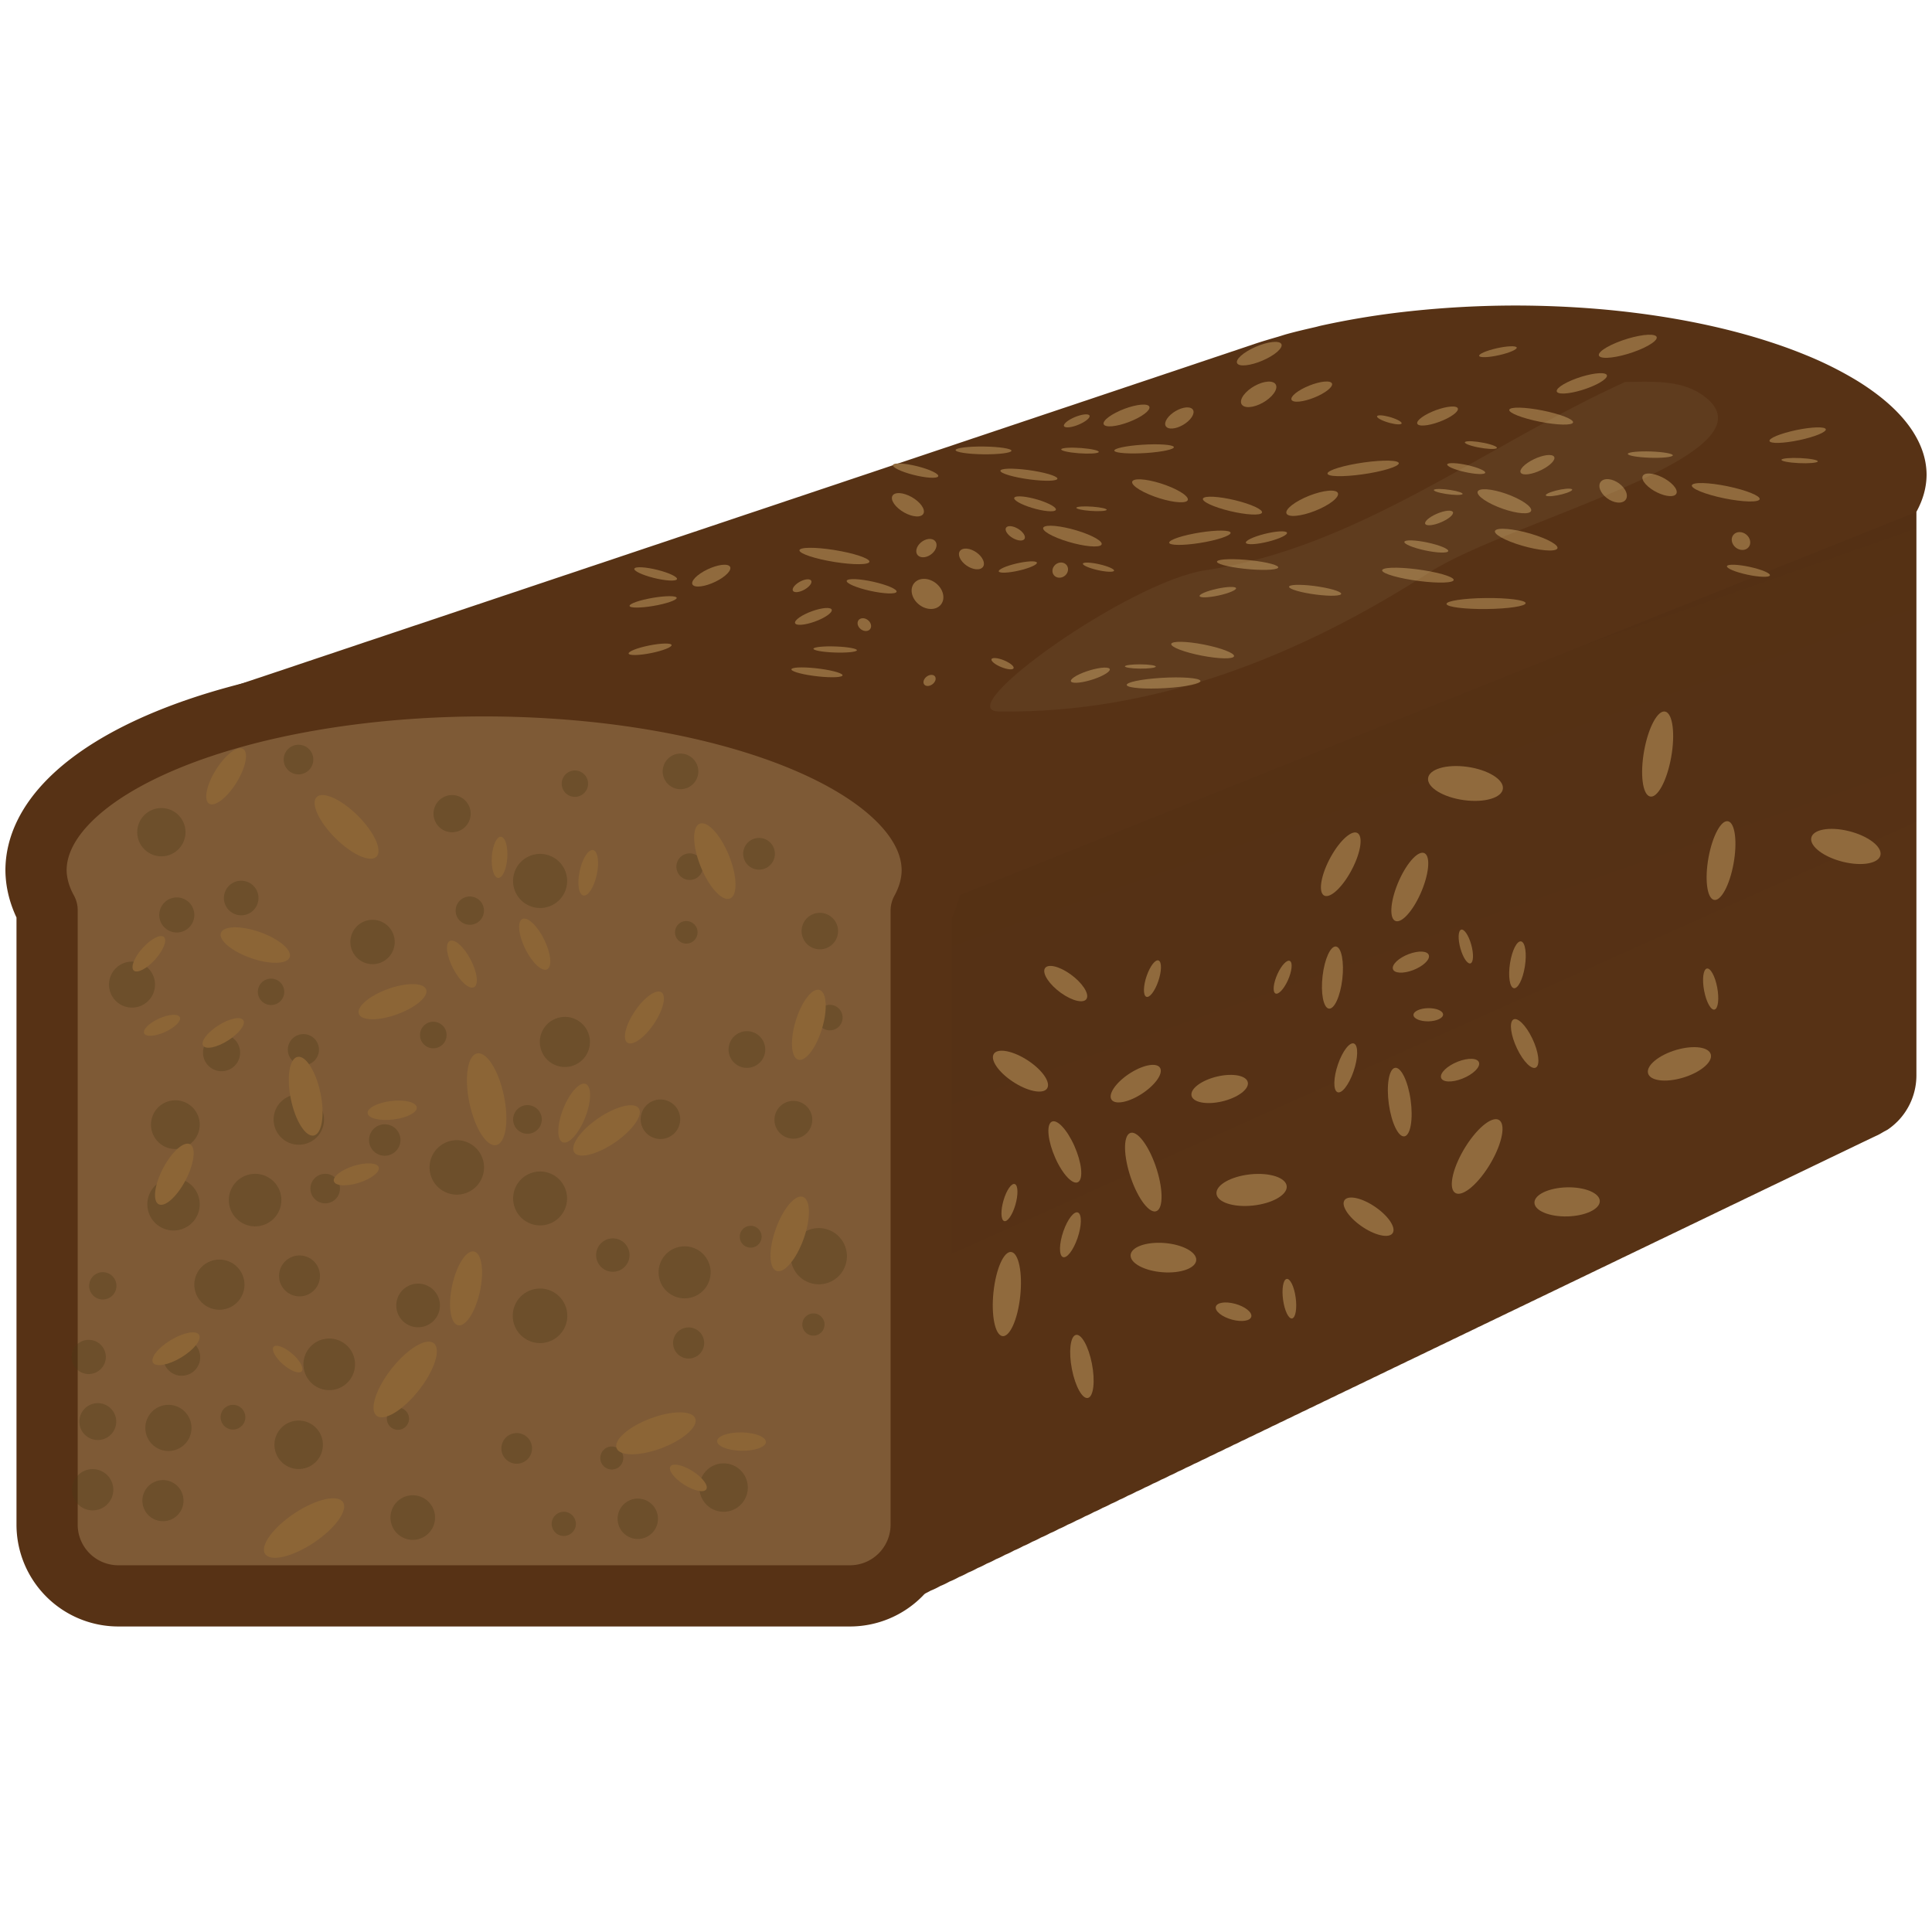 <svg xmlns="http://www.w3.org/2000/svg" xmlns:xlink="http://www.w3.org/1999/xlink" width="128" height="128"><defs><linearGradient id="a"><stop offset="0" stop-opacity=".033"/><stop offset="1" stop-opacity="0"/></linearGradient><linearGradient xlink:href="#a" id="b" x1="85.576" y1="49.176" x2="99.354" y2="88.402" gradientUnits="userSpaceOnUse"/><filter id="c" x="-.009" width="1.017" y="-.019" height="1.038" color-interpolation-filters="sRGB"><feGaussianBlur stdDeviation=".175"/></filter></defs><g transform="translate(0 -4.42)"><path d="M100.39 24.662a65.902 65.902 0 0 0-7.925.486 54.37 54.37 0 0 0-4.912.84c-.146.032-.282.073-.426.106-.629.144-1.255.29-1.856.455-.207.057-.398.124-.601.183-.524.153-1.052.305-1.55.473h-.003l-.017.008-.006.002-.016.006-.02.006-.003.002c-.003 0-.006 0-.008.002-.003 0-.007.002-.01.004l-.037.011-.041.014-.016.006-.056.02c-.005 0-.01.002-.014.003l-.008.004-.055.018-.066.023h-.002l-.021.006-.075.026-.039.013-.08.028-.037.011-.088.03-.082.027-.064.021-.08.028c-.034.01-.067.022-.1.033l-.068.023-.098.034-.084.029-.105.035-.08.025-.114.038-.115.039-.102.035-.12.04-.1.034-.137.045-.125.043-.117.039-.113.037-.18.06-.11.038-.132.045-.153.05-.166.055c-.041.014-.082.03-.123.043l-.174.057-.166.056a36.536 36.536 0 0 0-.3.102l-.205.068-.15.051-.16.053-.189.064-.199.067a36.894 36.894 0 0 0-.365.123l-.176.058-.215.073-.18.058-.24.082-.16.053-.256.086-.193.066-.2.067-.23.076-.24.08-.207.07-.242.08-.242.082-.219.075c-.077.025-.156.05-.232.076-.094.03-.187.064-.28.095l-.203.067-.297.1-.226.076c-.084.027-.168.055-.25.084-.1.033-.199.065-.297.1l-.229.075-.295.1-.261.088-.26.088-.295.097-.283.096-.303.102-.244.082c-.11.036-.22.072-.328.109-.096.032-.192.063-.287.096l-.309.103-.283.096-.316.105a37.01 37.01 0 0 0-.292.098l-.332.111-.324.11-.302.101c-.115.038-.23.075-.342.114-.11.036-.218.074-.326.111-.108.036-.216.07-.323.107-.105.035-.212.07-.316.106l-.354.119-.338.113c-.122.04-.244.082-.365.123-.11.037-.22.072-.328.11l-.344.115c-.118.04-.236.079-.353.12-.126.04-.252.081-.377.124l-.34.115-.375.125-.387.131-.353.12c-.128.042-.255.083-.381.126l-.363.121-.391.131-.377.127-.396.133c-.135.044-.268.09-.4.135-.13.043-.26.085-.388.129l-.4.134-.394.131c-.14.046-.278.092-.414.139a37.78 37.78 0 0 0-.426.144c-.13.043-.26.085-.387.13-.146.047-.29.097-.434.146-.135.045-.27.089-.404.135a38 38 0 0 0-.432.144c-.148.05-.296.098-.443.149-.138.045-.276.091-.412.138-.148.05-.295.098-.441.149l-.42.14-.448.15c-.147.05-.294.097-.439.147l-.479.16-.41.139-.498.166-.402.135c-.17.056-.34.112-.508.17l-.445.15-.489.164-.449.15-.476.16c-.158.053-.316.104-.471.157-.168.055-.335.111-.5.168-.162.053-.323.107-.482.162a38.59 38.59 0 0 0-.483.162l-.498.166-.486.164a38.79 38.79 0 0 0-.5.168c-.175.058-.348.115-.52.174-.164.054-.328.108-.49.164-.164.054-.327.109-.488.164-.187.061-.372.122-.555.186-.165.054-.33.11-.492.166-.172.056-.343.113-.512.172-.179.058-.357.117-.533.177-.183.06-.364.12-.543.182-.172.057-.343.114-.512.172-.18.059-.358.119-.535.18-.19.062-.378.125-.564.189-.172.057-.342.114-.51.172-.18.06-.36.118-.537.18-.183.06-.365.12-.545.181-.192.063-.384.126-.572.192-.191.062-.38.126-.567.191-.18.06-.36.118-.537.18-.185.06-.37.12-.55.183-.193.063-.384.127-.573.192-.193.063-.385.128-.574.193-.199.065-.395.13-.59.197-.188.062-.374.124-.559.188-.188.062-.375.125-.56.19-.197.064-.393.128-.586.195-.2.065-.4.13-.596.199-.196.064-.39.129-.582.195-.2.066-.4.133-.598.201-.202.067-.404.133-.603.201-.2.066-.396.132-.592.2-.203.066-.404.134-.603.203-.2.066-.4.131-.596.199-.21.069-.416.138-.621.209-.202.066-.403.133-.602.201a40.16 40.16 0 0 0-.613.205c-.214.07-.427.14-.637.213-.204.067-.407.136-.607.205a40.3 40.3 0 0 0-.637.213c-.21.069-.417.138-.623.21-.215.07-.428.14-.639.212-.216.07-.43.141-.642.215-.21.069-.419.14-.625.21-.222.074-.443.146-.66.221-.209.069-.415.139-.62.21-.224.073-.447.146-.667.222a40.58 40.58 0 0 0-.666.223 40.57 40.57 0 0 0-.65.219c-.225.073-.446.148-.665.224-.216.07-.43.142-.642.215-.232.076-.463.152-.69.23-.217.072-.433.143-.646.217-.234.076-.466.152-.694.23-.23.076-.458.153-.683.231-.224.074-.447.147-.666.223-.233.076-.464.153-.692.232-.237.078-.472.156-.705.237-.919.3-1.812.617-2.65.962-5.83 2.402-9.106 5.66-9.106 9.057.014.927.272 1.852.77 2.756v42.613a4.942 4.942 0 0 0 4.953 4.953h50.729a4.91 4.91 0 0 0 2.4-.642c.22-.084.426-.19.629-.303.221-.084.428-.19.633-.305.215-.082.417-.186.617-.296.22-.084.426-.189.629-.301.213-.082.412-.186.61-.295.216-.083.42-.188.62-.299.212-.081.41-.185.606-.293.214-.082.415-.185.613-.295.21-.08.407-.182.602-.289.21-.08.408-.183.603-.291.208-.08.403-.179.596-.285.21-.08.405-.182.6-.29.206-.078.398-.18.59-.284.206-.08.4-.178.593-.284.203-.078.393-.177.582-.28.205-.08.397-.18.588-.284.202-.078.39-.175.578-.277.2-.078.388-.176.574-.278.2-.077.388-.175.575-.277a4.76 4.76 0 0 0 .568-.273 4.77 4.77 0 0 0 .57-.274 4.74 4.74 0 0 0 .563-.271c.195-.075.376-.171.558-.27.195-.075.377-.17.559-.268a4.72 4.72 0 0 0 .56-.269c.19-.073.367-.166.543-.262.193-.074.373-.168.553-.265.19-.074.37-.166.547-.262a4.72 4.72 0 0 0 .545-.264 4.72 4.72 0 0 0 .537-.258 4.71 4.71 0 0 0 .527-.253c.188-.073.364-.164.54-.258.185-.072.359-.164.533-.258.18-.07.35-.16.52-.25.184-.071.356-.161.528-.254.18-.07.35-.16.518-.25.18-.07.346-.158.514-.248.18-.07.349-.158.517-.248.176-.068.34-.155.504-.242.179-.07.345-.157.512-.246.175-.068.338-.155.502-.243a4.65 4.65 0 0 0 .508-.244c.17-.066.33-.15.49-.236.174-.068.336-.153.5-.24.17-.067.33-.152.49-.237.17-.066.329-.15.488-.234.17-.066.326-.149.485-.232.167-.066.323-.15.48-.233.167-.065.322-.148.479-.23.166-.065.32-.148.476-.23.165-.065.318-.146.473-.227.164-.064.318-.145.473-.227.16-.062.308-.142.459-.22.162-.064.313-.145.466-.225.163-.064.314-.144.467-.225.157-.061.303-.14.451-.217.16-.062.306-.142.456-.22.156-.062.303-.14.45-.217.156-.061.301-.138.448-.215.154-.06.296-.137.441-.213.153-.06.295-.136.44-.21.153-.06.296-.136.441-.212.152-.06.292-.136.436-.21.148-.059.287-.133.427-.206.151-.059.291-.135.434-.209.146-.057.282-.13.42-.2.147-.059.284-.134.424-.206.146-.057.282-.13.42-.201.146-.058.281-.132.42-.203.142-.056.273-.126.408-.196.141-.055.272-.128.406-.197.144-.056.276-.127.412-.197.139-.055.267-.124.399-.192.138-.054.265-.124.396-.19.142-.056.272-.128.406-.196.135-.054.26-.122.39-.188.136-.054.262-.121.392-.187.133-.053.257-.121.384-.186.136-.053.262-.121.391-.187.131-.052.252-.119.377-.182.13-.051.25-.117.373-.18.133-.052.256-.119.383-.183.128-.051.247-.116.369-.178.128-.05.247-.116.37-.178.126-.05.243-.114.364-.175.126-.05.242-.114.362-.174.123-.05.237-.113.355-.172.124-.049.238-.111.356-.17.122-.049.236-.111.353-.17.123-.049.236-.111.354-.17.119-.047.23-.109.343-.166.121-.048.233-.11.348-.168.115-.046.22-.104.33-.158.12-.047.23-.107.344-.164.114-.046.22-.106.33-.16.118-.047.227-.108.34-.164.11-.044.21-.1.314-.153.116-.046.224-.103.334-.158.11-.044.213-.102.319-.154.108-.044.208-.1.312-.15.11-.045.213-.1.318-.153.109-.043.21-.1.313-.15.108-.044.208-.1.312-.15.106-.043.202-.098.303-.147.105-.042.2-.096.301-.145.105-.042.202-.095.303-.144.1-.04.191-.092.287-.139.103-.041.198-.094.297-.143.103-.041.2-.093.299-.142.094-.038.182-.089.273-.133.102-.04.197-.093.295-.14.093-.038.178-.088.267-.131.1-.04.193-.09.29-.137.093-.038.179-.087.27-.131.09-.037.176-.084.265-.127.094-.038.18-.087.271-.13.091-.038.176-.085.264-.128.09-.036.174-.084.262-.127.09-.036.172-.083.26-.125.085-.034.164-.08.247-.119.09-.036.172-.082.258-.123.085-.034.162-.08.244-.12.085-.033.164-.077.246-.116.085-.035.164-.078.247-.117.082-.034.158-.078.238-.116.082-.033.157-.077.236-.115.08-.032.152-.073.229-.11.08-.031.153-.072.23-.109.08-.032.153-.074.23-.111.078-.031.148-.072.223-.107.076-.031.145-.071.219-.106.074-.03.141-.07.213-.103.077-.031.148-.07.223-.106.07-.028.133-.066.2-.098.073-.029.141-.066.212-.1.07-.028.134-.065.203-.097.071-.029.137-.067.207-.1.066-.026.127-.061.191-.091.069-.028.132-.065.2-.096.065-.027.125-.062.189-.092.067-.027.13-.063.195-.093.06-.025.115-.057.174-.084.066-.027.127-.062.191-.092.062-.025.118-.058.178-.086.06-.024.114-.055.172-.082.06-.024.114-.056.172-.082.061-.025.118-.058.178-.086.056-.023.107-.053.162-.078.057-.024.108-.055.164-.08.054-.022.103-.05.156-.075.057-.023.11-.052.166-.078.05-.02.094-.048.143-.07.053-.022.102-.05.154-.074.054-.022.103-.05.156-.074.047-.02.09-.046.135-.067.05-.02.097-.048.146-.07.044-.018.084-.041.127-.06.05-.021.098-.047.147-.07.047-.018.089-.045.135-.066.04-.016.077-.038.117-.056.045-.019.088-.042.133-.063.041-.017.08-.04.12-.058.042-.017.08-.039.12-.057.041-.017.079-.04.12-.058.034-.015.066-.034.1-.05.042-.016.08-.038.122-.056.034-.014.065-.034.1-.049.036-.015.07-.034.107-.05.035-.015.067-.034.101-.05.034-.013.064-.033.098-.048.03-.013.06-.03.09-.043.031-.013.06-.03.092-.043.03-.012.056-.028.085-.041.03-.013.058-.03.088-.043.029-.012.055-.027.082-.04.026-.01.05-.025.075-.036.025-.01.048-.024.074-.035.024-.01.046-.023.07-.034.025-.01.05-.022.074-.033.022-.01.043-.022.065-.031.02-.009.038-.02.058-.03l.069-.03c.016-.007.03-.017.047-.024.02-.008.037-.02.056-.027.017-.007.032-.017.05-.024.015-.007.03-.015.046-.021.016-.007.03-.017.047-.024.013-.006.025-.014.039-.02.012-.004.023-.01.035-.015l.033-.016.03-.015.037-.016c.008-.003.015-.008.023-.012l.03-.015.015-.006a.762.762 0 0 1 .018-.008l.004-.002.002-.002h.002c.17-.072.326-.17.484-.262.073-.042.15-.075.22-.12h.003c.01-.007.021-.012.031-.018l.004-.002h.002c.23-.156.445-.334.64-.53h.003a4.347 4.347 0 0 0 1.267-3.072V38.33c.22-.4.388-.806.5-1.213.112-.407.17-.816.174-1.226 0-.969-.3-1.909-.86-2.805v-.002c-.56-.897-1.382-1.75-2.431-2.545a16.32 16.32 0 0 0-1.363-.926 23.883 23.883 0 0 0-3.328-1.662 32.813 32.813 0 0 0-1.934-.724h-.002a39.026 39.026 0 0 0-2.096-.647c-1.45-.404-3-.751-4.63-1.035a56.214 56.214 0 0 0-2.503-.377h-.002a60.599 60.599 0 0 0-2.609-.277h-.002a66.688 66.688 0 0 0-5.49-.229z" stroke-width="3.722" stroke-linecap="round" stroke-linejoin="round" paint-order="stroke fill markers" fill="#573215"/><path d="M61.031 64.749l65.936-26.419v20.541L61.03 88.402z" fill="url(#b)"/><path d="M32.076 49.858A29.688 12.233 0 0 0 2.386 62.09a29.688 12.233 0 0 0 .734 2.632v40.699a4.72 4.72 0 0 0 4.73 4.73H56.3a4.72 4.72 0 0 0 4.731-4.73V64.749a29.688 12.233 0 0 0 .733-2.659 29.688 12.233 0 0 0-29.688-12.232z" fill="#7e5a36" stroke="#573215" stroke-width="4.055" stroke-linecap="round" stroke-linejoin="round" paint-order="stroke fill markers"/><circle transform="rotate(-8.201)" cx="9.345" cy="76.075" r="1.032" fill="#4d3b15" fill-opacity=".333" stroke-width="4.612" stroke-linecap="round" stroke-linejoin="round" paint-order="stroke fill markers"/><circle transform="rotate(12.804)" cx="49.627" cy="46.499" r=".874" fill="#4d3b15" fill-opacity=".333" stroke-width="3.908" stroke-linecap="round" stroke-linejoin="round" paint-order="stroke fill markers"/><circle transform="rotate(-.713)" cx="4.703" cy="94.387" r="1.134" fill="#4d3b15" fill-opacity=".333" stroke-width="5.07" stroke-linecap="round" stroke-linejoin="round" paint-order="stroke fill markers"/><circle transform="rotate(27.239)" cx="55.244" cy="82.935" r="1.53" fill="#4d3b15" fill-opacity=".333" stroke-width="6.839" stroke-linecap="round" stroke-linejoin="round" paint-order="stroke fill markers"/><circle transform="rotate(11.444)" cx="45.367" cy="91.226" r=".737" fill="#4d3b15" fill-opacity=".333" stroke-width="3.292" stroke-linecap="round" stroke-linejoin="round" paint-order="stroke fill markers"/><circle transform="rotate(-10.253)" cx="38.63" cy="68.963" r="1.051" fill="#4d3b15" fill-opacity=".333" stroke-width="4.699" stroke-linecap="round" stroke-linejoin="round" paint-order="stroke fill markers"/><circle transform="rotate(7.384)" cx="35.554" cy="76.01" r="1.042" fill="#4d3b15" fill-opacity=".333" stroke-width="4.658" stroke-linecap="round" stroke-linejoin="round" paint-order="stroke fill markers"/><circle transform="rotate(23.28)" cx="61.375" cy="72.56" r="1.447" fill="#4d3b15" fill-opacity=".333" stroke-width="6.469" stroke-linecap="round" stroke-linejoin="round" paint-order="stroke fill markers"/><circle transform="rotate(-24.208)" cx="7.689" cy="89.606" r="1.31" fill="#4d3b15" fill-opacity=".333" stroke-width="5.857" stroke-linecap="round" stroke-linejoin="round" paint-order="stroke fill markers"/><circle transform="rotate(2.794)" cx="32.43" cy="103.504" r="1.478" fill="#4d3b15" fill-opacity=".333" stroke-width="6.606" stroke-linecap="round" stroke-linejoin="round" paint-order="stroke fill markers"/><circle transform="rotate(22.86)" cx="75.731" cy="39.814" r="1.209" fill="#4d3b15" fill-opacity=".333" stroke-width="5.406" stroke-linecap="round" stroke-linejoin="round" paint-order="stroke fill markers"/><circle transform="rotate(-14.082)" cx="-4.464" cy="65.934" r="1.162" fill="#4d3b15" fill-opacity=".333" stroke-width="5.196" stroke-linecap="round" stroke-linejoin="round" paint-order="stroke fill markers"/><circle transform="rotate(25.647)" cx="62.672" cy="60.609" r="1.805" fill="#4d3b15" fill-opacity=".333" stroke-width="8.07" stroke-linecap="round" stroke-linejoin="round" paint-order="stroke fill markers"/><circle transform="rotate(-11.082)" cx="-6.319" cy="94.898" r="1.224" fill="#4d3b15" fill-opacity=".333" stroke-width="5.471" stroke-linecap="round" stroke-linejoin="round" paint-order="stroke fill markers"/><circle transform="rotate(-6.534)" cx="1.84" cy="84.97" r="1.736" fill="#4d3b15" fill-opacity=".333" stroke-width="7.76" stroke-linecap="round" stroke-linejoin="round" paint-order="stroke fill markers"/><circle transform="rotate(-26.409)" cx="-7.618" cy="70.833" r="1.47" fill="#4d3b15" fill-opacity=".333" stroke-width="6.572" stroke-linecap="round" stroke-linejoin="round" paint-order="stroke fill markers"/><circle transform="rotate(5.204)" cx="16.049" cy="58.339" r="1.6" fill="#4d3b15" fill-opacity=".333" stroke-width="7.154" stroke-linecap="round" stroke-linejoin="round" paint-order="stroke fill markers"/><circle transform="rotate(-18.296)" cx="13.997" cy="102.997" r="1.031" fill="#4d3b15" fill-opacity=".333" stroke-width="4.608" stroke-linecap="round" stroke-linejoin="round" paint-order="stroke fill markers"/><circle transform="rotate(-25.837)" cx="-22.484" cy="66.501" r="1.525" fill="#4d3b15" fill-opacity=".333" stroke-width="6.815" stroke-linecap="round" stroke-linejoin="round" paint-order="stroke fill markers"/><circle transform="rotate(-20.067)" cx="5.86" cy="85.806" r=".95" fill="#4d3b15" fill-opacity=".333" stroke-width="4.244" stroke-linecap="round" stroke-linejoin="round" paint-order="stroke fill markers"/><circle transform="rotate(19.168)" cx="46.86" cy="87.794" r=".82" fill="#4d3b15" fill-opacity=".333" stroke-width="3.667" stroke-linecap="round" stroke-linejoin="round" paint-order="stroke fill markers"/><circle transform="rotate(14.232)" cx="71.786" cy="88.029" r="1.605" fill="#4d3b15" fill-opacity=".333" stroke-width="7.174" stroke-linecap="round" stroke-linejoin="round" paint-order="stroke fill markers"/><circle transform="rotate(1.716)" cx="57.105" cy="70.159" r=".846" fill="#4d3b15" fill-opacity=".333" stroke-width="3.782" stroke-linecap="round" stroke-linejoin="round" paint-order="stroke fill markers"/><circle transform="rotate(-21.41)" cx="19.074" cy="86.914" r="1.216" fill="#4d3b15" fill-opacity=".333" stroke-width="5.436" stroke-linecap="round" stroke-linejoin="round" paint-order="stroke fill markers"/><circle transform="rotate(-21.22)" cx="18.429" cy="78.158" r=".749" fill="#4d3b15" fill-opacity=".333" stroke-width="3.348" stroke-linecap="round" stroke-linejoin="round" paint-order="stroke fill markers"/><circle transform="rotate(2.166)" cx="20.596" cy="69.403" r=".875" fill="#4d3b15" fill-opacity=".333" stroke-width="3.91" stroke-linecap="round" stroke-linejoin="round" paint-order="stroke fill markers"/><circle transform="rotate(-13.77)" cx="32.341" cy="88.861" r="1.253" fill="#4d3b15" fill-opacity=".333" stroke-width="5.599" stroke-linecap="round" stroke-linejoin="round" paint-order="stroke fill markers"/><circle transform="rotate(12.356)" cx="43.662" cy="65.159" r=".881" fill="#4d3b15" fill-opacity=".333" stroke-width="3.939" stroke-linecap="round" stroke-linejoin="round" paint-order="stroke fill markers"/><circle transform="rotate(18.45)" cx="60.34" cy="38.404" r="1.181" fill="#4d3b15" fill-opacity=".333" stroke-width="5.279" stroke-linecap="round" stroke-linejoin="round" paint-order="stroke fill markers"/><circle transform="rotate(-4.662)" cx="14.714" cy="84.643" r=".979" fill="#4d3b15" fill-opacity=".333" stroke-width="4.375" stroke-linecap="round" stroke-linejoin="round" paint-order="stroke fill markers"/><circle transform="rotate(.874)" cx="20.609" cy="54.435" r=".982" fill="#4d3b15" fill-opacity=".333" stroke-width="4.389" stroke-linecap="round" stroke-linejoin="round" paint-order="stroke fill markers"/><circle transform="rotate(20.031)" cx="68.141" cy="68.367" r="1.107" fill="#4d3b15" fill-opacity=".333" stroke-width="4.947" stroke-linecap="round" stroke-linejoin="round" paint-order="stroke fill markers"/><circle transform="rotate(6.287)" cx="16.583" cy="88.325" r=".905" fill="#4d3b15" fill-opacity=".333" stroke-width="4.046" stroke-linecap="round" stroke-linejoin="round" paint-order="stroke fill markers"/><circle transform="rotate(17.822)" cx="46.367" cy="46.361" r="1.232" fill="#4d3b15" fill-opacity=".333" stroke-width="5.508" stroke-linecap="round" stroke-linejoin="round" paint-order="stroke fill markers"/><circle transform="rotate(-21.18)" cx="8.359" cy="82.011" r="1.661" fill="#4d3b15" fill-opacity=".333" stroke-width="7.422" stroke-linecap="round" stroke-linejoin="round" paint-order="stroke fill markers"/><circle transform="rotate(-16.6)" cx="-7.781" cy="85.26" r="1.741" fill="#4d3b15" fill-opacity=".333" stroke-width="7.782" stroke-linecap="round" stroke-linejoin="round" paint-order="stroke fill markers"/><circle transform="rotate(-8.704)" cx="7.214" cy="97.02" r="1.71" fill="#4d3b15" fill-opacity=".333" stroke-width="7.643" stroke-linecap="round" stroke-linejoin="round" paint-order="stroke fill markers"/><circle transform="rotate(-5.037)" cx="41.961" cy="90.389" r=".726" fill="#4d3b15" fill-opacity=".333" stroke-width="3.244" stroke-linecap="round" stroke-linejoin="round" paint-order="stroke fill markers"/><circle transform="rotate(-5.685)" cx="26.529" cy="94.689" r="1.808" fill="#4d3b15" fill-opacity=".333" stroke-width="8.082" stroke-linecap="round" stroke-linejoin="round" paint-order="stroke fill markers"/><circle transform="rotate(14.006)" cx="61.746" cy="93.207" r=".802" fill="#4d3b15" fill-opacity=".333" stroke-width="3.585" stroke-linecap="round" stroke-linejoin="round" paint-order="stroke fill markers"/><circle transform="rotate(-3.28)" cx=".827" cy="98.813" r="1.222" fill="#4d3b15" fill-opacity=".333" stroke-width="5.464" stroke-linecap="round" stroke-linejoin="round" paint-order="stroke fill markers"/><circle transform="rotate(15.237)" cx="47.049" cy="54.296" r=".938" fill="#4d3b15" fill-opacity=".333" stroke-width="4.192" stroke-linecap="round" stroke-linejoin="round" paint-order="stroke fill markers"/><circle transform="rotate(-.48)" cx="19.139" cy="78.755" r="1.671" fill="#4d3b15" fill-opacity=".333" stroke-width="7.468" stroke-linecap="round" stroke-linejoin="round" paint-order="stroke fill markers"/><circle transform="rotate(7.746)" cx="31.652" cy="85.466" r="1.356" fill="#4d3b15" fill-opacity=".333" stroke-width="6.061" stroke-linecap="round" stroke-linejoin="round" paint-order="stroke fill markers"/><circle transform="rotate(-26.659)" cx="-14.397" cy="64.291" r="1.146" fill="#4d3b15" fill-opacity=".333" stroke-width="5.122" stroke-linecap="round" stroke-linejoin="round" paint-order="stroke fill markers"/><circle transform="rotate(21.957)" cx="48.84" cy="92.273" r="1.363" fill="#4d3b15" fill-opacity=".333" stroke-width="6.091" stroke-linecap="round" stroke-linejoin="round" paint-order="stroke fill markers"/><circle transform="rotate(-18.658)" cx="14.592" cy="98.564" r="1.725" fill="#4d3b15" fill-opacity=".333" stroke-width="7.709" stroke-linecap="round" stroke-linejoin="round" paint-order="stroke fill markers"/><circle transform="rotate(-26.746)" cx="-9.264" cy="108.45" r=".764" fill="#4d3b15" fill-opacity=".333" stroke-width="3.414" stroke-linecap="round" stroke-linejoin="round" paint-order="stroke fill markers"/><circle transform="rotate(-14.518)" cx="28.732" cy="71.318" r=".881" fill="#4d3b15" fill-opacity=".333" stroke-width="3.936" stroke-linecap="round" stroke-linejoin="round" paint-order="stroke fill markers"/><circle transform="rotate(-20.981)" cx="-3.978" cy="105.982" r="1.016" fill="#4d3b15" fill-opacity=".333" stroke-width="4.543" stroke-linecap="round" stroke-linejoin="round" paint-order="stroke fill markers"/><circle transform="rotate(17.942)" cx="35.368" cy="71.514" r="1.615" fill="#4d3b15" fill-opacity=".333" stroke-width="7.218" stroke-linecap="round" stroke-linejoin="round" paint-order="stroke fill markers"/><circle transform="rotate(11.375)" cx="62.143" cy="94.646" r="1.338" fill="#4d3b15" fill-opacity=".333" stroke-width="5.98" stroke-linecap="round" stroke-linejoin="round" paint-order="stroke fill markers"/><circle transform="rotate(-9.094)" cx="3.711" cy="102.01" r="1.606" fill="#4d3b15" fill-opacity=".333" stroke-width="7.181" stroke-linecap="round" stroke-linejoin="round" paint-order="stroke fill markers"/><circle transform="rotate(-22.787)" cx="-34.279" cy="97.449" r="1.368" fill="#4d3b15" fill-opacity=".333" stroke-width="6.115" stroke-linecap="round" stroke-linejoin="round" paint-order="stroke fill markers"/><circle transform="rotate(19.24)" cx="61.406" cy="67.347" r="1.787" fill="#4d3b15" fill-opacity=".333" stroke-width="7.986" stroke-linecap="round" stroke-linejoin="round" paint-order="stroke fill markers"/><circle transform="rotate(-21.322)" cx="-19.014" cy="88.689" r="1.662" fill="#4d3b15" fill-opacity=".333" stroke-width="7.427" stroke-linecap="round" stroke-linejoin="round" paint-order="stroke fill markers"/><circle transform="rotate(19.451)" cx="54.648" cy="47.286" r="1.793" fill="#4d3b15" fill-opacity=".333" stroke-width="8.016" stroke-linecap="round" stroke-linejoin="round" paint-order="stroke fill markers"/><circle transform="rotate(-25.868)" cx="10.573" cy="102.533" r="1.863" fill="#4d3b15" fill-opacity=".333" stroke-width="8.329" stroke-linecap="round" stroke-linejoin="round" paint-order="stroke fill markers"/><circle transform="rotate(-8.366)" cx="3.733" cy="75.508" r="1.23" fill="#4d3b15" fill-opacity=".333" stroke-width="5.496" stroke-linecap="round" stroke-linejoin="round" paint-order="stroke fill markers"/><circle transform="rotate(-6.23)" cx="43.57" cy="97.478" r=".738" fill="#4d3b15" fill-opacity=".333" stroke-width="3.301" stroke-linecap="round" stroke-linejoin="round" paint-order="stroke fill markers"/><ellipse transform="rotate(-167.788)" ry="2.5" rx=".941" cy="-81.215" cx="-49.17" fill="#8c6536" stroke-width="2.191" stroke-linecap="round" stroke-linejoin="round" paint-order="stroke fill markers"/><ellipse transform="rotate(55.675)" ry="2.589" rx=".974" cy="11.536" cx="88.159" fill="#8c6536" stroke-width="2.268" stroke-linecap="round" stroke-linejoin="round" paint-order="stroke fill markers"/><ellipse transform="rotate(72.589)" ry="1.555" rx=".585" cy="2.078" cx="85.519" fill="#8c6536" stroke-width="1.362" stroke-linecap="round" stroke-linejoin="round" paint-order="stroke fill markers"/><ellipse transform="rotate(152.268)" ry="1.729" rx=".651" cy="-74.69" cx="4.692" fill="#8c6536" stroke-width="1.515" stroke-linecap="round" stroke-linejoin="round" paint-order="stroke fill markers"/><ellipse transform="rotate(27.587)" ry="2.243" rx=".844" cy="67.52" cx="48.311" fill="#8c6536" stroke-width="1.966" stroke-linecap="round" stroke-linejoin="round" paint-order="stroke fill markers"/><ellipse transform="rotate(83.154)" ry="1.64" rx=".617" cy="-16.505" cx="80.519" fill="#8c6536" stroke-width="1.437" stroke-linecap="round" stroke-linejoin="round" paint-order="stroke fill markers"/><ellipse transform="rotate(130.993)" ry="1.235" rx=".465" cy="-76.349" cx="58.797" fill="#8c6536" stroke-width="1.082" stroke-linecap="round" stroke-linejoin="round" paint-order="stroke fill markers"/><ellipse transform="rotate(58.883)" ry="1.782" rx=".671" cy="38.478" cx="86.312" fill="#8c6536" stroke-width="1.562" stroke-linecap="round" stroke-linejoin="round" paint-order="stroke fill markers"/><ellipse transform="rotate(-123.662)" ry="3.098" rx="1.165" cy="-41.799" cx="-99.107" fill="#8c6536" stroke-width="2.714" stroke-linecap="round" stroke-linejoin="round" paint-order="stroke fill markers"/><ellipse transform="rotate(-141.773)" ry="3.059" rx="1.151" cy="-58.657" cx="-80.377" fill="#8c6536" stroke-width="2.68" stroke-linecap="round" stroke-linejoin="round" paint-order="stroke fill markers"/><ellipse transform="rotate(-110.677)" ry="2.787" rx="1.049" cy="5.566" cx="-108.325" fill="#8c6536" stroke-width="2.442" stroke-linecap="round" stroke-linejoin="round" paint-order="stroke fill markers"/><ellipse transform="rotate(122.461)" ry="1.409" rx=".53" cy="-93.404" cx="61.868" fill="#8c6536" stroke-width="1.235" stroke-linecap="round" stroke-linejoin="round" paint-order="stroke fill markers"/><ellipse transform="rotate(91.001)" ry="1.616" rx=".608" cy="-50.865" cx="99.055" fill="#8c6536" stroke-width="1.416" stroke-linecap="round" stroke-linejoin="round" paint-order="stroke fill markers"/><ellipse transform="rotate(16.935)" ry="2.416" rx=".909" cy="53.57" cx="72.329" fill="#8c6536" stroke-width="2.117" stroke-linecap="round" stroke-linejoin="round" paint-order="stroke fill markers"/><ellipse transform="rotate(34.072)" ry="2.015" rx=".758" cy="35.582" cx="75.607" fill="#8c6536" stroke-width="1.766" stroke-linecap="round" stroke-linejoin="round" paint-order="stroke fill markers"/><ellipse transform="rotate(-22.096)" ry="2.674" rx="1.006" cy="74.771" cx="20.759" fill="#8c6536" stroke-width="2.343" stroke-linecap="round" stroke-linejoin="round" paint-order="stroke fill markers"/><ellipse transform="rotate(-70.591)" ry="2.418" rx=".91" cy="38.229" cx="-57.602" fill="#8c6536" stroke-width="2.119" stroke-linecap="round" stroke-linejoin="round" paint-order="stroke fill markers"/><ellipse transform="rotate(31.884)" ry="2.134" rx=".803" cy="39.512" cx="42.222" fill="#8c6536" stroke-width="1.87" stroke-linecap="round" stroke-linejoin="round" paint-order="stroke fill markers"/><ellipse transform="rotate(134.86)" ry="2.797" rx="1.052" cy="-58.036" cx="25.769" fill="#8c6536" stroke-width="2.451" stroke-linecap="round" stroke-linejoin="round" paint-order="stroke fill markers"/><ellipse transform="rotate(70.1)" ry="2.372" rx=".892" cy="-.358" cx="75.408" fill="#8c6536" stroke-width="2.078" stroke-linecap="round" stroke-linejoin="round" paint-order="stroke fill markers"/><ellipse transform="rotate(-114.373)" ry="1.296" rx=".488" cy="-20.08" cx="-70.33" fill="#8c6536" stroke-width="1.135" stroke-linecap="round" stroke-linejoin="round" paint-order="stroke fill markers"/><ellipse transform="rotate(-122.306)" ry="1.576" rx=".593" cy="-26.437" cx="-69.481" fill="#8c6536" stroke-width="1.381" stroke-linecap="round" stroke-linejoin="round" paint-order="stroke fill markers"/><ellipse transform="rotate(41.95)" ry="1.494" rx=".562" cy="43.691" cx="52.531" fill="#8c6536" stroke-width="1.309" stroke-linecap="round" stroke-linejoin="round" paint-order="stroke fill markers"/><ellipse transform="rotate(168.297)" ry="2.66" rx="1.001" cy="-79.552" cx="-4.203" fill="#8c6536" stroke-width="2.331" stroke-linecap="round" stroke-linejoin="round" paint-order="stroke fill markers"/><ellipse transform="rotate(-160.32)" ry="2.605" rx=".98" cy="-63.516" cx="-78.283" fill="#8c6536" stroke-width="2.283" stroke-linecap="round" stroke-linejoin="round" paint-order="stroke fill markers"/><ellipse transform="rotate(168.203)" ry="3.103" rx="1.167" cy="-82.209" cx="-15.768" fill="#8c6536" stroke-width="2.719" stroke-linecap="round" stroke-linejoin="round" paint-order="stroke fill markers"/><ellipse transform="rotate(-176.168)" ry="1.367" rx=".514" cy="-58.872" cx="-37.114" fill="#8c6536" stroke-width="1.197" stroke-linecap="round" stroke-linejoin="round" paint-order="stroke fill markers"/><ellipse transform="rotate(153.799)" ry="1.858" rx=".699" cy="-75.735" cx="-2.215" fill="#8c6536" stroke-width="1.628" stroke-linecap="round" stroke-linejoin="round" paint-order="stroke fill markers"/><ellipse transform="rotate(-167.856)" ry="1.539" rx=".579" cy="-52.653" cx="-51.195" fill="#8c6536" stroke-width="1.348" stroke-linecap="round" stroke-linejoin="round" paint-order="stroke fill markers"/><ellipse transform="rotate(21.557)" ry="2.077" rx=".782" cy="58.722" cx="64.103" fill="#8c6536" stroke-width="1.82" stroke-linecap="round" stroke-linejoin="round" paint-order="stroke fill markers"/><ellipse transform="matrix(.901 .434 -.326 .945 0 0)" ry="1.557" rx=".52" cy="47.247" cx="95.805" fill="#906a3d" stroke-width="1.285" stroke-linecap="round" stroke-linejoin="round" paint-order="stroke fill markers"/><ellipse transform="matrix(.4 -.917 .854 .521 0 0)" ry="2.099" rx=".87" cy="92.94" cx="-29.405" fill="#906a3d" stroke-width="1.93" stroke-linecap="round" stroke-linejoin="round" paint-order="stroke fill markers"/><ellipse transform="matrix(-.054 .999 -.997 -.075 0 0)" ry="2.181" rx=".97" cy="-81.736" cx="81.692" fill="#906a3d" stroke-width="2.077" stroke-linecap="round" stroke-linejoin="round" paint-order="stroke fill markers"/><ellipse transform="matrix(-.925 -.38 .282 -.959 0 0)" ry="1.275" rx=".421" cy="-52.676" cx="-88.361" fill="#906a3d" stroke-width="1.046" stroke-linecap="round" stroke-linejoin="round" paint-order="stroke fill markers"/><ellipse transform="matrix(-.19 .982 -.965 -.261 0 0)" ry="1.22" rx=".534" cy="-97.879" cx="66.984" fill="#906a3d" stroke-width="1.153" stroke-linecap="round" stroke-linejoin="round" paint-order="stroke fill markers"/><ellipse transform="matrix(-.405 -.914 .85 -.527 0 0)" ry="1.918" rx=".794" cy="38.277" cx="-105.455" fill="#906a3d" stroke-width="1.762" stroke-linecap="round" stroke-linejoin="round" paint-order="stroke fill markers"/><ellipse transform="matrix(.9 -.435 .326 .945 0 0)" ry="2.73" rx=".911" cy="107.643" cx="45.172" fill="#906a3d" stroke-width="2.253" stroke-linecap="round" stroke-linejoin="round" paint-order="stroke fill markers"/><ellipse transform="matrix(-.455 .89 -.813 -.582 0 0)" ry="1.708" rx=".694" cy="-95.613" cx="15.661" fill="#906a3d" stroke-width="1.556" stroke-linecap="round" stroke-linejoin="round" paint-order="stroke fill markers"/><ellipse transform="matrix(-.9 -.436 .327 -.945 0 0)" ry="1.268" rx=".424" cy="-29.244" cx="-95.462" fill="#906a3d" stroke-width="1.047" stroke-linecap="round" stroke-linejoin="round" paint-order="stroke fill markers"/><ellipse transform="matrix(.899 .437 -.328 .945 0 0)" ry="1.7" rx=".568" cy="28.819" cx="109.691" fill="#906a3d" stroke-width="1.404" stroke-linecap="round" stroke-linejoin="round" paint-order="stroke fill markers"/><ellipse transform="matrix(-.831 .556 -.432 -.902 0 0)" ry="1.755" rx=".606" cy="-118.502" cx="-59.952" fill="#906a3d" stroke-width="1.473" stroke-linecap="round" stroke-linejoin="round" paint-order="stroke fill markers"/><ellipse transform="matrix(-.969 -.248 .18 -.984 0 0)" ry="2.644" rx=".854" cy="-31.311" cx="-123.487" fill="#906a3d" stroke-width="2.146" stroke-linecap="round" stroke-linejoin="round" paint-order="stroke fill markers"/><ellipse transform="matrix(-.097 .995 -.991 -.136 0 0)" ry="2.502" rx="1.109" cy="-102.148" cx="42.648" fill="#906a3d" stroke-width="2.379" stroke-linecap="round" stroke-linejoin="round" paint-order="stroke fill markers"/><ellipse transform="matrix(.969 .246 -.178 .984 0 0)" ry="2.857" rx=".922" cy="25.745" cx="118.066" fill="#906a3d" stroke-width="2.319" stroke-linecap="round" stroke-linejoin="round" paint-order="stroke fill markers"/><ellipse transform="matrix(.929 -.371 .274 .962 0 0)" ry="1.158" rx=".381" cy="98.852" cx="75.381" fill="#906a3d" stroke-width=".949" stroke-linecap="round" stroke-linejoin="round" paint-order="stroke fill markers"/><ellipse transform="matrix(.987 .161 -.116 .993 0 0)" ry="2.07" rx=".662" cy="54.141" cx="95.804" fill="#906a3d" stroke-width="1.673" stroke-linecap="round" stroke-linejoin="round" paint-order="stroke fill markers"/><ellipse transform="matrix(-.788 -.615 .487 -.873 0 0)" ry="2.344" rx=".826" cy="6.103" cx="-108.955" fill="#906a3d" stroke-width="1.987" stroke-linecap="round" stroke-linejoin="round" paint-order="stroke fill markers"/><ellipse transform="matrix(-.018 -1 1 -.025 0 0)" ry="2.165" rx=".963" cy="102.267" cx="-86.604" fill="#906a3d" stroke-width="2.063" stroke-linecap="round" stroke-linejoin="round" paint-order="stroke fill markers"/><ellipse transform="matrix(-.203 -.979 .96 -.278 0 0)" ry="2.171" rx=".948" cy="94.075" cx="-103.224" fill="#906a3d" stroke-width="2.049" stroke-linecap="round" stroke-linejoin="round" paint-order="stroke fill markers"/><ellipse transform="matrix(.966 -.257 .187 .982 0 0)" ry="1.383" rx=".447" cy="97.02" cx="98.544" fill="#906a3d" stroke-width="1.123" stroke-linecap="round" stroke-linejoin="round" paint-order="stroke fill markers"/><ellipse transform="matrix(.172 -.985 .971 .237 0 0)" ry="2.363" rx="1.037" cy="131.233" cx="-29.845" fill="#906a3d" stroke-width="2.237" stroke-linecap="round" stroke-linejoin="round" paint-order="stroke fill markers"/><ellipse transform="matrix(-.847 -.531 .409 -.913 0 0)" ry="2.439" rx=".835" cy="-3.96" cx="-112.187" fill="#906a3d" stroke-width="2.039" stroke-linecap="round" stroke-linejoin="round" paint-order="stroke fill markers"/><ellipse transform="matrix(.976 .216 -.156 .988 0 0)" ry="1.568" rx=".504" cy="45.075" cx="110.212" fill="#906a3d" stroke-width="1.271" stroke-linecap="round" stroke-linejoin="round" paint-order="stroke fill markers"/><ellipse transform="matrix(.262 .965 -.935 .355 0 0)" ry="1.275" rx=".55" cy="-72.687" cx="97.375" fill="#906a3d" stroke-width="1.196" stroke-linecap="round" stroke-linejoin="round" paint-order="stroke fill markers"/><ellipse transform="matrix(.418 -.908 .84 .542 0 0)" ry="1.929" rx=".794" cy="119.149" cx="-22.523" fill="#906a3d" stroke-width="1.768" stroke-linecap="round" stroke-linejoin="round" paint-order="stroke fill markers"/><ellipse transform="matrix(.01 1 -1 .015 0 0)" ry=".981" rx=".436" cy="-93.896" cx="73.058" fill="#906a3d" stroke-width=".934" stroke-linecap="round" stroke-linejoin="round" paint-order="stroke fill markers"/><ellipse transform="matrix(.75 .661 -.533 .846 0 0)" ry="2.813" rx="1.009" cy="-3.962" cx="127.672" fill="#906a3d" stroke-width="2.406" stroke-linecap="round" stroke-linejoin="round" paint-order="stroke fill markers"/><ellipse transform="matrix(.273 .962 -.929 .369 0 0)" ry="1.354" rx=".582" cy="-72.9" cx="106.258" fill="#906a3d" stroke-width="1.268" stroke-linecap="round" stroke-linejoin="round" paint-order="stroke fill markers"/><ellipse transform="matrix(-.843 -.538 .415 -.91 0 0)" ry="1.177" rx=".404" cy="-12.707" cx="-107.061" fill="#906a3d" stroke-width=".985" stroke-linecap="round" stroke-linejoin="round" paint-order="stroke fill markers"/><ellipse transform="matrix(-.981 .192 -.139 -.99 0 0)" ry="2.291" rx=".735" cy="-93.97" cx="-81.218" fill="#906a3d" stroke-width="1.854" stroke-linecap="round" stroke-linejoin="round" paint-order="stroke fill markers"/><ellipse transform="matrix(.161 .987 -.975 .222 0 0)" ry="1.916" rx=".842" cy="-67.559" cx="92.771" fill="#906a3d" stroke-width="1.815" stroke-linecap="round" stroke-linejoin="round" paint-order="stroke fill markers"/><ellipse transform="matrix(-.982 .19 -.137 -.991 0 0)" ry="1.32" rx=".424" cy="-105.149" cx="-72.321" fill="#906a3d" stroke-width="1.068" stroke-linecap="round" stroke-linejoin="round" paint-order="stroke fill markers"/><ellipse transform="matrix(-.074 -.997 .995 -.103 0 0)" ry="2.339" rx="1.038" cy="76.539" cx="-91.415" fill="#906a3d" stroke-width="2.226" stroke-linecap="round" stroke-linejoin="round" paint-order="stroke fill markers"/><ellipse transform="matrix(-.989 -.147 .105 -.994 0 0)" ry="2.803" rx=".896" cy="-79.476" cx="-75.887" fill="#906a3d" stroke-width="2.264" stroke-linecap="round" stroke-linejoin="round" paint-order="stroke fill markers"/><ellipse transform="matrix(-.965 .262 -.191 -.982 0 0)" ry="2.125" rx=".687" cy="-110.664" cx="-52.376" fill="#906a3d" stroke-width="1.726" stroke-linecap="round" stroke-linejoin="round" paint-order="stroke fill markers"/><ellipse transform="matrix(.85 -.528 .406 .914 0 0)" ry="2.181" rx=".746" cy="106.81" cx="31.98" fill="#906a3d" stroke-width="1.822" stroke-linecap="round" stroke-linejoin="round" paint-order="stroke fill markers"/><ellipse transform="matrix(-.709 .705 -.991 -.135 0 0)" ry="1.693" rx=".33" cy="-91.739" cx="51.885" fill="#906a3d" stroke-width="1.068" stroke-linecap="round" stroke-linejoin="round" paint-order="stroke fill markers"/><ellipse transform="matrix(.889 -.459 .967 .254 0 0)" ry="1.652" rx=".483" cy="97.014" cx="-40.567" fill="#906a3d" stroke-width="1.275" stroke-linecap="round" stroke-linejoin="round" paint-order="stroke fill markers"/><ellipse transform="matrix(-.999 .037 -.262 -.965 0 0)" ry="1.033" rx="1.018" cy="-47.239" cx="-49.122" fill="#906a3d" stroke-width="1.465" stroke-linecap="round" stroke-linejoin="round" paint-order="stroke fill markers"/><ellipse transform="matrix(.999 .055 -.374 .928 0 0)" ry=".396" rx=".376" cy="48.608" cx="79.845" fill="#906a3d" stroke-width=".551" stroke-linecap="round" stroke-linejoin="round" paint-order="stroke fill markers"/><ellipse transform="matrix(.062 -.998 1 .008 0 0)" ry="1.023" rx=".142" cy="78.53" cx="-48.044" fill="#906a3d" stroke-width=".545" stroke-linecap="round" stroke-linejoin="round" paint-order="stroke fill markers"/><ellipse transform="matrix(.973 -.231 .868 .496 0 0)" ry=".734" rx=".382" cy="91.387" cx="-13.26" fill="#906a3d" stroke-width=".757" stroke-linecap="round" stroke-linejoin="round" paint-order="stroke fill markers"/><ellipse transform="matrix(.411 .912 -.998 .061 0 0)" ry="2.443" rx=".371" cy="-53.347" cx="58.03" fill="#906a3d" stroke-width="1.359" stroke-linecap="round" stroke-linejoin="round" paint-order="stroke fill markers"/><ellipse transform="matrix(-.863 .506 -.974 -.226 0 0)" ry="2.08" rx=".555" cy="-118.189" cx="41.063" fill="#906a3d" stroke-width="1.535" stroke-linecap="round" stroke-linejoin="round" paint-order="stroke fill markers"/><ellipse transform="matrix(.818 .576 -.982 .189 0 0)" ry="2.033" rx=".481" cy="-18.093" cx="75.463" fill="#906a3d" stroke-width="1.412" stroke-linecap="round" stroke-linejoin="round" paint-order="stroke fill markers"/><ellipse transform="matrix(-.964 -.266 .897 -.442 0 0)" ry="1.214" rx=".569" cy="-44.072" cx="-96.911" fill="#906a3d" stroke-width="1.187" stroke-linecap="round" stroke-linejoin="round" paint-order="stroke fill markers"/><ellipse transform="matrix(-.896 -.443 .964 -.265 0 0)" ry="1.264" rx=".381" cy="-11.657" cx="-87.803" fill="#906a3d" stroke-width=".991" stroke-linecap="round" stroke-linejoin="round" paint-order="stroke fill markers"/><ellipse transform="matrix(.82 -.572 .982 .191 0 0)" ry="2.316" rx=".551" cy="91.118" cx="-41.7" fill="#906a3d" stroke-width="1.614" stroke-linecap="round" stroke-linejoin="round" paint-order="stroke fill markers"/><ellipse transform="matrix(.268 -.963 .999 .038 0 0)" ry="1.44" rx=".207" cy="67.888" cx="-46.595" fill="#906a3d" stroke-width=".78" stroke-linecap="round" stroke-linejoin="round" paint-order="stroke fill markers"/><ellipse transform="matrix(-.832 -.555 .98 -.2 0 0)" ry="1.56" rx=".382" cy="-18.075" cx="-73.299" fill="#906a3d" stroke-width="1.103" stroke-linecap="round" stroke-linejoin="round" paint-order="stroke fill markers"/><ellipse transform="matrix(-.99 -.144 .731 -.682 0 0)" ry=".617" rx=".434" cy="-45.027" cx="-86.923" fill="#906a3d" stroke-width=".74" stroke-linecap="round" stroke-linejoin="round" paint-order="stroke fill markers"/><ellipse transform="matrix(-.946 -.324 .929 -.369 0 0)" ry="1.288" rx=".513" cy="-35.525" cx="-111.248" fill="#906a3d" stroke-width="1.161" stroke-linecap="round" stroke-linejoin="round" paint-order="stroke fill markers"/><ellipse transform="matrix(.625 -.78 .994 .108 0 0)" ry="2.03" rx=".358" cy="107.509" cx="-38.732" fill="#906a3d" stroke-width="1.219" stroke-linecap="round" stroke-linejoin="round" paint-order="stroke fill markers"/><ellipse transform="matrix(-.084 -.997 1 -.011 0 0)" ry="2.621" rx=".365" cy="94.627" cx="-45.583" fill="#906a3d" stroke-width="1.397" stroke-linecap="round" stroke-linejoin="round" paint-order="stroke fill markers"/><ellipse transform="matrix(-.763 .646 -.987 -.158 0 0)" ry="1.728" rx=".366" cy="-118.046" cx="38.508" fill="#906a3d" stroke-width="1.136" stroke-linecap="round" stroke-linejoin="round" paint-order="stroke fill markers"/><ellipse transform="matrix(.883 -.47 .969 .247 0 0)" ry="1.423" rx=".407" cy="136.203" cx="-18.281" fill="#906a3d" stroke-width="1.087" stroke-linecap="round" stroke-linejoin="round" paint-order="stroke fill markers"/><ellipse transform="matrix(1 -.025 .182 .983 0 0)" ry=".602" rx=".604" cy="43.692" cx="107.393" fill="#906a3d" stroke-width=".861" stroke-linecap="round" stroke-linejoin="round" paint-order="stroke fill markers"/><ellipse transform="matrix(.878 .479 -.971 .241 0 0)" ry="1.864" rx=".523" cy="-41.164" cx="90.124" fill="#906a3d" stroke-width="1.41" stroke-linecap="round" stroke-linejoin="round" paint-order="stroke fill markers"/><ellipse transform="matrix(-.258 .966 -.999 -.036 0 0)" ry="1.491" rx=".214" cy="-117.549" cx="31.374" fill="#906a3d" stroke-width=".807" stroke-linecap="round" stroke-linejoin="round" paint-order="stroke fill markers"/><ellipse transform="matrix(-.888 .459 -.967 -.254 0 0)" ry="1.26" rx=".368" cy="-113.654" cx="14.372" fill="#906a3d" stroke-width=".972" stroke-linecap="round" stroke-linejoin="round" paint-order="stroke fill markers"/><ellipse transform="matrix(-.962 .273 -.902 -.432 0 0)" ry="1.771" rx=".812" cy="-95.809" cx="-13.774" fill="#906a3d" stroke-width="1.713" stroke-linecap="round" stroke-linejoin="round" paint-order="stroke fill markers"/><ellipse transform="matrix(.975 .223 -.86 .511 0 0)" ry=".921" rx=".493" cy="23.923" cx="118.888" fill="#906a3d" stroke-width=".962" stroke-linecap="round" stroke-linejoin="round" paint-order="stroke fill markers"/><ellipse transform="matrix(-.951 -.309 .923 -.386 0 0)" ry="1.659" rx=".687" cy="6.172" cx="-104.21" fill="#906a3d" stroke-width="1.525" stroke-linecap="round" stroke-linejoin="round" paint-order="stroke fill markers"/><ellipse transform="matrix(.891 .455 -.966 .257 0 0)" ry="1.245" rx=".367" cy="-30.597" cx="78.21" fill="#906a3d" stroke-width=".965" stroke-linecap="round" stroke-linejoin="round" paint-order="stroke fill markers"/><ellipse transform="matrix(-.992 -.129 .691 -.723 0 0)" ry="1.159" rx=".863" cy="-24.239" cx="-100.946" fill="#906a3d" stroke-width="1.429" stroke-linecap="round" stroke-linejoin="round" paint-order="stroke fill markers"/><ellipse transform="matrix(-.092 .996 -1 -.013 0 0)" ry="1.851" rx=".258" cy="-68.244" cx="33.508" fill="#906a3d" stroke-width=".987" stroke-linecap="round" stroke-linejoin="round" paint-order="stroke fill markers"/><ellipse transform="matrix(.998 .058 -.394 .919 0 0)" ry=".661" rx=".621" cy="39.459" cx="77.078" fill="#906a3d" stroke-width=".915" stroke-linecap="round" stroke-linejoin="round" paint-order="stroke fill markers"/><ellipse transform="matrix(.894 -.448 .965 .262 0 0)" ry="1.032" rx=".308" cy="105.242" cx="-32.194" fill="#906a3d" stroke-width=".806" stroke-linecap="round" stroke-linejoin="round" paint-order="stroke fill markers"/><ellipse transform="matrix(-.993 .12 -.664 -.748 0 0)" ry=".632" rx=".486" cy="-57.813" cx="-29.08" fill="#906a3d" stroke-width=".791" stroke-linecap="round" stroke-linejoin="round" paint-order="stroke fill markers"/><ellipse transform="matrix(-.934 .358 -.943 -.334 0 0)" ry="1.379" rx=".503" cy="-92.148" cx="19.615" fill="#906a3d" stroke-width="1.19" stroke-linecap="round" stroke-linejoin="round" paint-order="stroke fill markers"/><ellipse transform="matrix(-.937 .348 -.939 -.343 0 0)" ry=".815" rx=".305" cy="-96.021" cx="-2.01" fill="#906a3d" stroke-width=".712" stroke-linecap="round" stroke-linejoin="round" paint-order="stroke fill markers"/><ellipse transform="matrix(-.967 -.253 .888 -.46 0 0)" ry="1.515" rx=".736" cy="-17.938" cx="-93.655" fill="#906a3d" stroke-width="1.509" stroke-linecap="round" stroke-linejoin="round" paint-order="stroke fill markers"/><ellipse transform="matrix(.479 -.878 .997 .074 0 0)" ry="1.007" rx=".158" cy="89.762" cx="-35.861" fill="#906a3d" stroke-width=".571" stroke-linecap="round" stroke-linejoin="round" paint-order="stroke fill markers"/><ellipse transform="matrix(-.932 .362 -.944 -.33 0 0)" ry="1.936" rx=".7" cy="-96.94" cx="21.954" fill="#906a3d" stroke-width="1.664" stroke-linecap="round" stroke-linejoin="round" paint-order="stroke fill markers"/><ellipse transform="matrix(-.756 .654 -.988 -.155 0 0)" ry=".954" rx=".2" cy="-118.864" cx="28.425" fill="#906a3d" stroke-width=".623" stroke-linecap="round" stroke-linejoin="round" paint-order="stroke fill markers"/><ellipse transform="matrix(-.971 -.239 .876 -.483 0 0)" ry="1.343" rx=".682" cy="-12.845" cx="-101.09" fill="#906a3d" stroke-width="1.367" stroke-linecap="round" stroke-linejoin="round" paint-order="stroke fill markers"/><ellipse transform="matrix(-.975 -.22 .857 -.515 0 0)" ry="1.476" rx=".796" cy="-12.74" cx="-96.766" fill="#906a3d" stroke-width="1.549" stroke-linecap="round" stroke-linejoin="round" paint-order="stroke fill markers"/><ellipse transform="matrix(-.973 -.232 .869 -.494 0 0)" ry=".849" rx=".44" cy="-21.81" cx="-92.797" fill="#906a3d" stroke-width=".873" stroke-linecap="round" stroke-linejoin="round" paint-order="stroke fill markers"/><ellipse transform="matrix(-.992 .126 -.683 -.731 0 0)" ry="1.049" rx=".789" cy="-55.643" cx="-22.326" fill="#906a3d" stroke-width="1.299" stroke-linecap="round" stroke-linejoin="round" paint-order="stroke fill markers"/><ellipse transform="matrix(-.91 .414 -.958 -.286 0 0)" ry="1.501" rx=".482" cy="-87.55" cx="25.508" fill="#906a3d" stroke-width="1.215" stroke-linecap="round" stroke-linejoin="round" paint-order="stroke fill markers"/><ellipse transform="matrix(-.981 -.196 .827 -.563 0 0)" ry="1.257" rx=".737" cy="-45.511" cx="-86.403" fill="#906a3d" stroke-width="1.375" stroke-linecap="round" stroke-linejoin="round" paint-order="stroke fill markers"/><ellipse transform="matrix(-.868 -.496 .973 -.231 0 0)" ry="1.422" rx=".387" cy="-29.002" cx="-82.132" fill="#906a3d" stroke-width="1.06" stroke-linecap="round" stroke-linejoin="round" paint-order="stroke fill markers"/><ellipse transform="matrix(.908 -.418 .959 .283 0 0)" ry="1.412" rx=".449" cy="86.187" cx="-43.188" fill="#906a3d" stroke-width="1.137" stroke-linecap="round" stroke-linejoin="round" paint-order="stroke fill markers"/><ellipse transform="matrix(-.999 .038 -.269 -.963 0 0)" ry=".44" rx=".433" cy="-49.301" cx="-44.047" fill="#906a3d" stroke-width=".623" stroke-linecap="round" stroke-linejoin="round" paint-order="stroke fill markers"/><ellipse transform="matrix(.996 -.088 .545 .838 0 0)" ry=".816" rx=".701" cy="53.194" cx="35.512" fill="#906a3d" stroke-width="1.081" stroke-linecap="round" stroke-linejoin="round" paint-order="stroke fill markers"/><ellipse transform="matrix(.97 .243 -.88 .476 0 0)" ry="1.706" rx=".854" cy="22.951" cx="110.446" fill="#906a3d" stroke-width="1.724" stroke-linecap="round" stroke-linejoin="round" paint-order="stroke fill markers"/><ellipse transform="matrix(-.439 -.899 .998 -.066 0 0)" ry="1.973" rx=".304" cy="57.384" cx="-42.21" fill="#906a3d" stroke-width="1.106" stroke-linecap="round" stroke-linejoin="round" paint-order="stroke fill markers"/><ellipse transform="matrix(-.888 -.459 .967 -.254 0 0)" ry=".874" rx=".255" cy="21.68" cx="-92.706" fill="#906a3d" stroke-width=".675" stroke-linecap="round" stroke-linejoin="round" paint-order="stroke fill markers"/><ellipse transform="matrix(.966 .259 -.892 .452 0 0)" ry="1.345" rx=".642" cy="9.328" cx="107.207" fill="#906a3d" stroke-width="1.328" stroke-linecap="round" stroke-linejoin="round" paint-order="stroke fill markers"/><ellipse transform="matrix(.901 -.434 .962 .271 0 0)" ry="1.958" rx=".602" cy="105.191" cx="-21.687" fill="#906a3d" stroke-width="1.551" stroke-linecap="round" stroke-linejoin="round" paint-order="stroke fill markers"/><ellipse transform="matrix(-.88 .475 -.97 -.244 0 0)" ry="1.452" rx=".411" cy="-119.377" cx="24.204" fill="#906a3d" stroke-width="1.103" stroke-linecap="round" stroke-linejoin="round" paint-order="stroke fill markers"/><ellipse transform="matrix(.929 -.371 .947 .322 0 0)" ry="2.07" rx=".732" cy="115.045" cx="-8.431" fill="#906a3d" stroke-width="1.759" stroke-linecap="round" stroke-linejoin="round" paint-order="stroke fill markers"/><ellipse transform="matrix(.76 -.65 .988 .157 0 0)" ry="2.368" rx=".498" cy="122.623" cx="-35.804" fill="#906a3d" stroke-width="1.552" stroke-linecap="round" stroke-linejoin="round" paint-order="stroke fill markers"/><ellipse transform="matrix(-.981 -.196 .827 -.562 0 0)" ry="1.121" rx=".656" cy="-20.43" cx="-121.053" fill="#906a3d" stroke-width="1.225" stroke-linecap="round" stroke-linejoin="round" paint-order="stroke fill markers"/><ellipse transform="matrix(-.988 .154 -.755 -.656 0 0)" ry="1.128" rx=".765" cy="-69.379" cx="-58.267" fill="#906a3d" stroke-width="1.327" stroke-linecap="round" stroke-linejoin="round" paint-order="stroke fill markers"/><ellipse transform="matrix(-.336 .942 -.999 -.048 0 0)" ry="1.203" rx=".177" cy="-129.601" cx="30.483" fill="#906a3d" stroke-width=".659" stroke-linecap="round" stroke-linejoin="round" paint-order="stroke fill markers"/><ellipse transform="matrix(-.785 -.619 .985 -.17 0 0)" ry="2.362" rx=".521" cy="37.775" cx="-67.649" fill="#906a3d" stroke-width="1.586" stroke-linecap="round" stroke-linejoin="round" paint-order="stroke fill markers"/><ellipse transform="matrix(.873 -.488 .972 .236 0 0)" ry="2.245" rx=".62" cy="129.528" cx="-13.248" fill="#906a3d" stroke-width="1.685" stroke-linecap="round" stroke-linejoin="round" paint-order="stroke fill markers"/><ellipse transform="matrix(-.949 -.315 .926 -.379 0 0)" ry="1.913" rx=".779" cy="12.29" cx="-101.648" fill="#906a3d" stroke-width="1.744" stroke-linecap="round" stroke-linejoin="round" paint-order="stroke fill markers"/><ellipse transform="matrix(-.993 -.119 .663 -.749 0 0)" ry=".929" rx=".716" cy="-27.458" cx="-97.02" fill="#906a3d" stroke-width="1.165" stroke-linecap="round" stroke-linejoin="round" paint-order="stroke fill markers"/><ellipse transform="matrix(-.866 .499 -.973 -.229 0 0)" ry="2.113" rx=".571" cy="-115.016" cx="11.322" fill="#906a3d" stroke-width="1.569" stroke-linecap="round" stroke-linejoin="round" paint-order="stroke fill markers"/><ellipse transform="matrix(.832 -.555 .98 .2 0 0)" ry="1.061" rx=".26" cy="116.379" cx="-19.158" fill="#906a3d" stroke-width=".75" stroke-linecap="round" stroke-linejoin="round" paint-order="stroke fill markers"/><ellipse transform="matrix(.495 -.869 .997 .077 0 0)" ry="1.245" rx=".198" cy="87.502" cx="-31.69" fill="#906a3d" stroke-width=".709" stroke-linecap="round" stroke-linejoin="round" paint-order="stroke fill markers"/><ellipse transform="matrix(.997 -.078 .501 .865 0 0)" ry=".896" rx=".794" cy="50.102" cx="82.019" fill="#906a3d" stroke-width="1.205" stroke-linecap="round" stroke-linejoin="round" paint-order="stroke fill markers"/><ellipse transform="matrix(.953 -.303 .919 .393 0 0)" ry="1.842" rx=".776" cy="89.569" cx="-5.73" fill="#906a3d" stroke-width="1.708" stroke-linecap="round" stroke-linejoin="round" paint-order="stroke fill markers"/><ellipse transform="matrix(1 .017 -.122 .993 0 0)" ry=".507" rx=".514" cy="41.2" cx="75.27" fill="#906a3d" stroke-width=".729" stroke-linecap="round" stroke-linejoin="round" paint-order="stroke fill markers"/><ellipse transform="matrix(-.771 .637 -.987 -.162 0 0)" ry="1.887" rx=".405" cy="-94.317" cx="32.326" fill="#906a3d" stroke-width="1.249" stroke-linecap="round" stroke-linejoin="round" paint-order="stroke fill markers"/><ellipse transform="matrix(-.886 -.463 .968 -.252 0 0)" ry="1.208" rx=".35" cy="-1.962" cx="-93.209" fill="#906a3d" stroke-width=".929" stroke-linecap="round" stroke-linejoin="round" paint-order="stroke fill markers"/><ellipse transform="matrix(-.908 -.418 .959 -.283 0 0)" ry="1.362" rx=".433" cy="-1.964" cx="-94.48" fill="#906a3d" stroke-width="1.097" stroke-linecap="round" stroke-linejoin="round" paint-order="stroke fill markers"/><path d="M107.67 29.725C98.376 33.947 90.031 40.69 79.864 42.2c-5.093.757-17.04 9.31-13.679 9.358 10.454.152 20.063-3.772 28.557-9.239 5.333-3.432 23.709-7.903 17.99-11.77-1.458-.986-3.39-.838-5.064-.824z" fill="#fff6d9" fill-opacity=".049" stroke-width=".979" filter="url(#c)"/></g></svg>